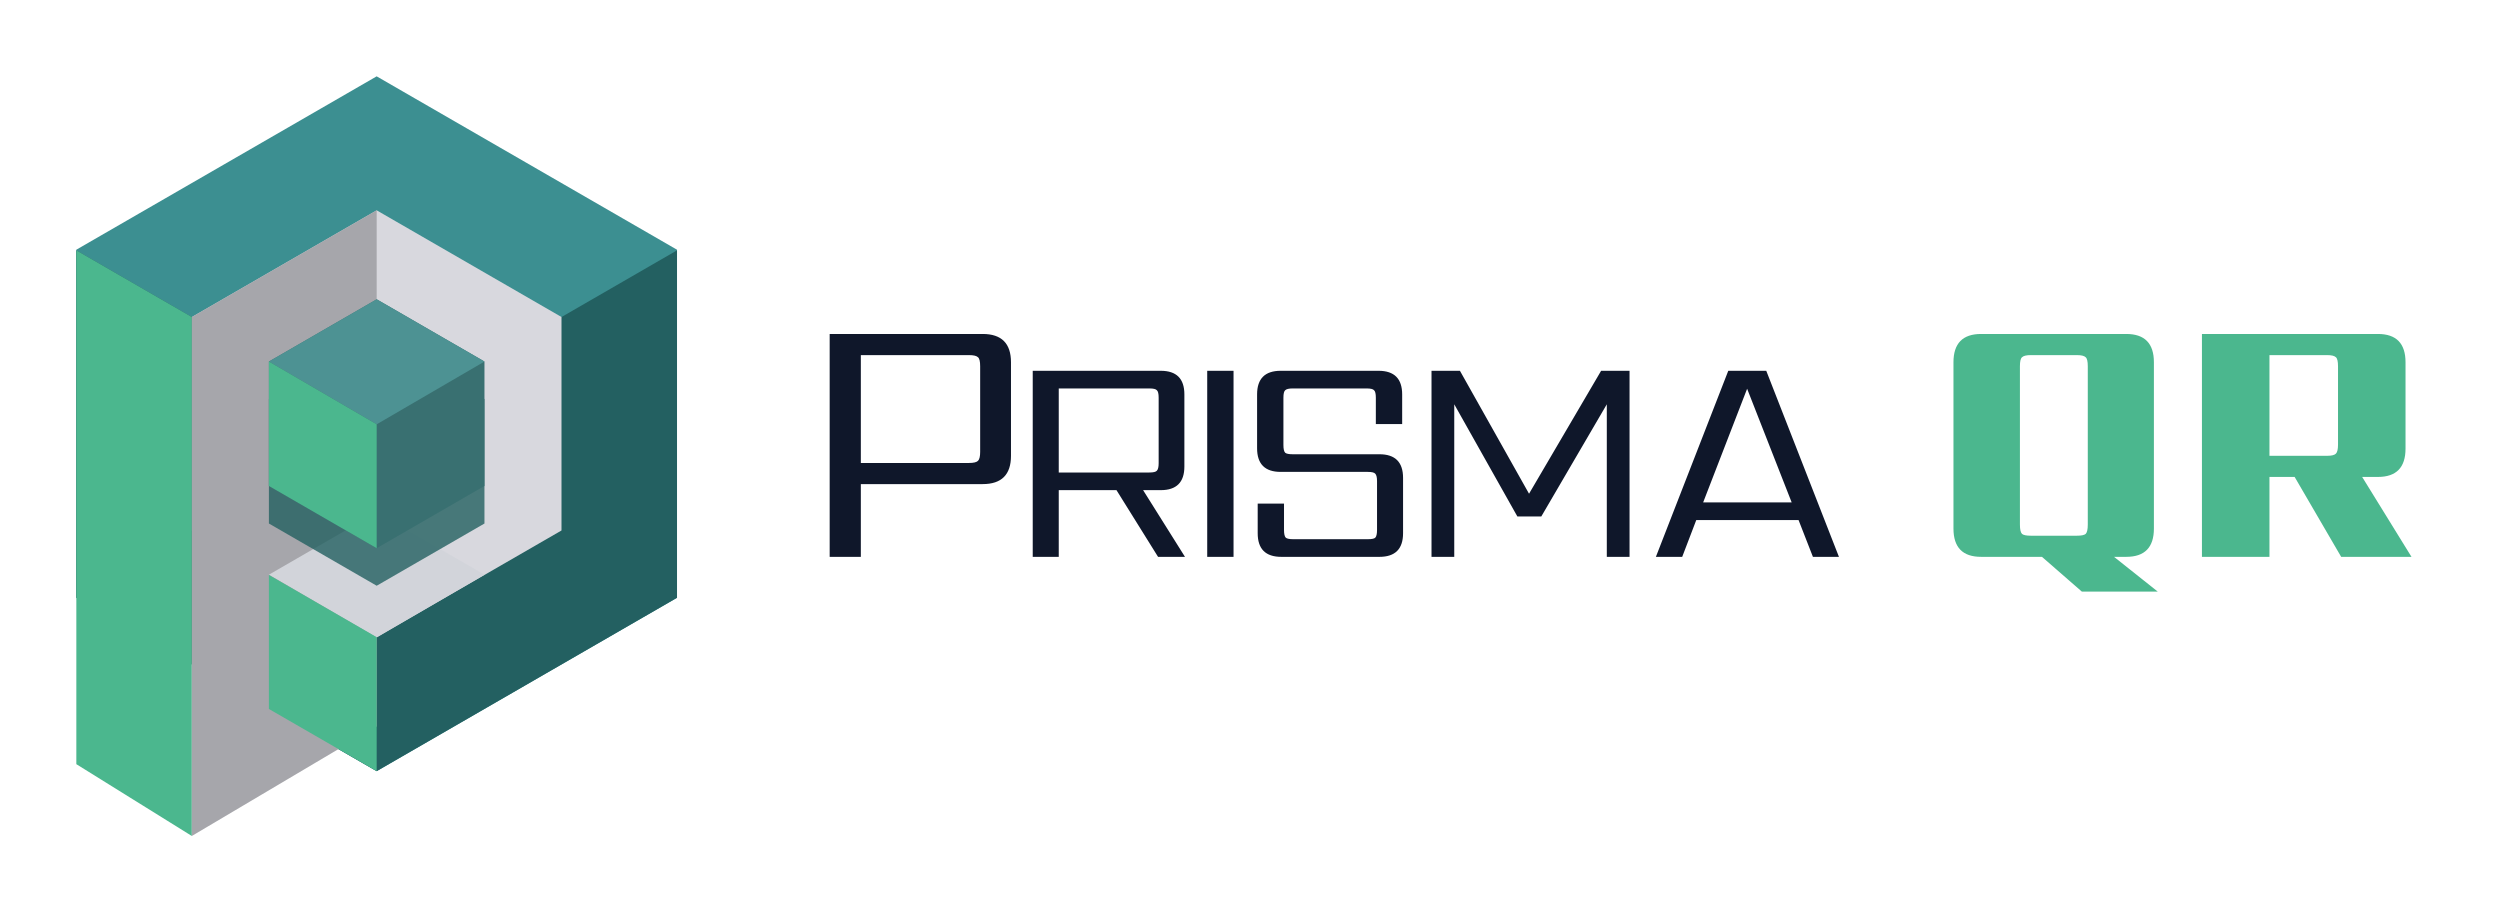 <svg width="262" height="96" viewBox="0 0 262 96" fill="none" xmlns="http://www.w3.org/2000/svg">
<g clip-path="url(#clip0_949_25638)">
<path d="M71.006 62.614V26.203L39.474 8L7.941 26.203V62.614L39.474 80.817L71.006 62.614Z" fill="#3C8F91"/>
<path d="M7.941 26.203V62.614L39.474 80.817L71.006 62.614V26.203L39.474 44.411L7.941 26.203Z" fill="#236061"/>
<path d="M58.846 55.593V33.224L39.476 22.041L20.105 33.224V55.593L39.476 66.775L58.846 55.593Z" fill="#D8D8DE"/>
<path d="M20.103 87.611L7.941 80.048V26.203L20.103 33.224V87.611Z" fill="#4BB78E"/>
<path d="M20.105 87.61L39.476 76.131V22.041L20.105 33.224V87.61Z" fill="#A6A6AB"/>
<path d="M28.18 60.227L39.476 66.807L50.772 60.227L39.476 53.705L28.18 60.227Z" fill="#D2D4DA"/>
<path d="M39.476 66.776L28.18 60.254V74.3L39.476 80.818V66.776Z" fill="#4BB78E"/>
<g filter="url(#filter0_f_949_25638)">
<path d="M50.772 54.864V41.823L39.476 35.301L28.18 41.823V54.864L39.476 61.386L50.772 54.864Z" fill="#236061" fill-opacity="0.8"/>
</g>
<path d="M50.772 50.928V37.888L39.476 31.365L28.18 37.888V50.928L39.476 57.45L50.772 50.928Z" fill="#397071"/>
<path d="M28.18 37.888L39.476 44.467L50.772 37.888L39.476 31.365L28.18 37.888Z" fill="#4D9293"/>
<path d="M47.026 35.724L39.477 31.365L47.026 35.724Z" fill="#59A580"/>
<path d="M39.476 44.468L28.18 37.889V50.929L39.476 57.452V44.468Z" fill="#4BB78E"/>
</g>
<path fill-rule="evenodd" clip-rule="evenodd" d="M102.721 38.38V47.355C102.721 47.83 102.646 48.143 102.496 48.294C102.346 48.444 102.033 48.519 101.557 48.519H90.216V37.216H101.557C102.033 37.216 102.346 37.291 102.496 37.441C102.646 37.566 102.721 37.879 102.721 38.38ZM102.984 35H86.949V58.358H90.216V50.734H102.984C104.962 50.734 105.951 49.746 105.951 47.768V37.967C105.951 35.989 104.962 35 102.984 35ZM110.957 49.518V40.709H120.455C120.873 40.709 121.135 40.772 121.239 40.897C121.364 41.002 121.427 41.263 121.427 41.681V48.546C121.427 48.943 121.364 49.204 121.239 49.33C121.135 49.455 120.873 49.518 120.455 49.518H110.957ZM110.957 58.358V51.367H117.007L121.364 58.358H124.186L119.797 51.367H121.647C123.298 51.367 124.123 50.542 124.123 48.891V41.336C124.123 39.685 123.298 38.859 121.647 38.859H108.23V58.358H110.957ZM129.275 38.859H126.516V58.358H129.275V38.859ZM144.313 55.537V50.427C144.313 50.03 144.251 49.769 144.125 49.643C144.021 49.518 143.76 49.455 143.342 49.455H134.219C132.568 49.455 131.743 48.63 131.743 46.979V41.336C131.743 39.685 132.568 38.859 134.219 38.859H144.47C146.121 38.859 146.947 39.685 146.947 41.336V44.439H144.188V41.681C144.188 41.263 144.125 41.002 144 40.897C143.896 40.772 143.634 40.709 143.216 40.709H135.473C135.076 40.709 134.815 40.772 134.69 40.897C134.564 41.002 134.502 41.263 134.502 41.681V46.634C134.502 47.052 134.564 47.324 134.69 47.449C134.815 47.553 135.076 47.606 135.473 47.606H144.564C146.215 47.606 147.041 48.431 147.041 50.082V55.881C147.041 57.532 146.215 58.358 144.564 58.358H134.282C132.631 58.358 131.806 57.532 131.806 55.881V52.778H134.564V55.537C134.564 55.955 134.627 56.226 134.752 56.352C134.878 56.456 135.139 56.508 135.536 56.508H143.342C143.76 56.508 144.021 56.456 144.125 56.352C144.251 56.226 144.313 55.955 144.313 55.537ZM150.023 58.358H152.406V42.37L159.02 54.126H161.528L168.393 42.37V58.358H170.776V38.859H167.797L160.243 51.743L153.001 38.859H150.023V58.358ZM178.49 52.653H187.768L183.098 40.74L178.49 52.653ZM189.994 58.358L188.489 54.502H177.769L176.295 58.358H173.537L181.123 38.859H185.104L192.721 58.358H189.994Z" fill="#0F172A"/>
<path d="M211.688 38.38V54.978C211.688 55.478 211.761 55.804 211.908 55.954C212.055 56.079 212.36 56.142 212.825 56.142H217.664C218.128 56.142 218.434 56.079 218.58 55.954C218.727 55.804 218.8 55.478 218.8 54.978V38.38C218.8 37.879 218.727 37.566 218.58 37.441C218.434 37.291 218.128 37.216 217.664 37.216H212.825C212.36 37.216 212.055 37.291 211.908 37.441C211.761 37.566 211.688 37.879 211.688 38.38ZM207.619 58.357C205.688 58.357 204.723 57.369 204.723 55.391V37.967C204.723 35.989 205.688 35 207.619 35H222.833C224.764 35 225.729 35.989 225.729 37.967V55.391C225.729 57.369 224.764 58.357 222.833 58.357H221.55L226.132 62H218.177L213.998 58.357H207.619Z" fill="#4BB78E"/>
<path d="M237.839 37.216V47.768H243.887C244.352 47.768 244.657 47.693 244.804 47.542C244.951 47.392 245.024 47.079 245.024 46.604V38.38C245.024 37.879 244.951 37.566 244.804 37.441C244.657 37.291 244.352 37.216 243.887 37.216H237.839ZM237.839 49.983V58.357H230.763V35H249.203C251.134 35 252.099 35.989 252.099 37.967V47.017C252.099 48.994 251.134 49.983 249.203 49.983H247.554L252.723 58.357H245.354L240.478 49.983H237.839Z" fill="#4BB78E"/>
<defs>
<filter id="filter0_f_949_25638" x="-7.82" y="-0.699" width="94.594" height="98.086" filterUnits="userSpaceOnUse" color-interpolation-filters="sRGB">
<feFlood flood-opacity="0" result="BackgroundImageFix"/>
<feBlend mode="normal" in="SourceGraphic" in2="BackgroundImageFix" result="shape"/>
<feGaussianBlur stdDeviation="18" result="effect1_foregroundBlur_949_25638"/>
</filter>
<clipPath id="clip0_949_25638">
<rect width="62.951" height="80" fill="white" transform="translate(8 8)"/>
</clipPath>
</defs>
</svg>
